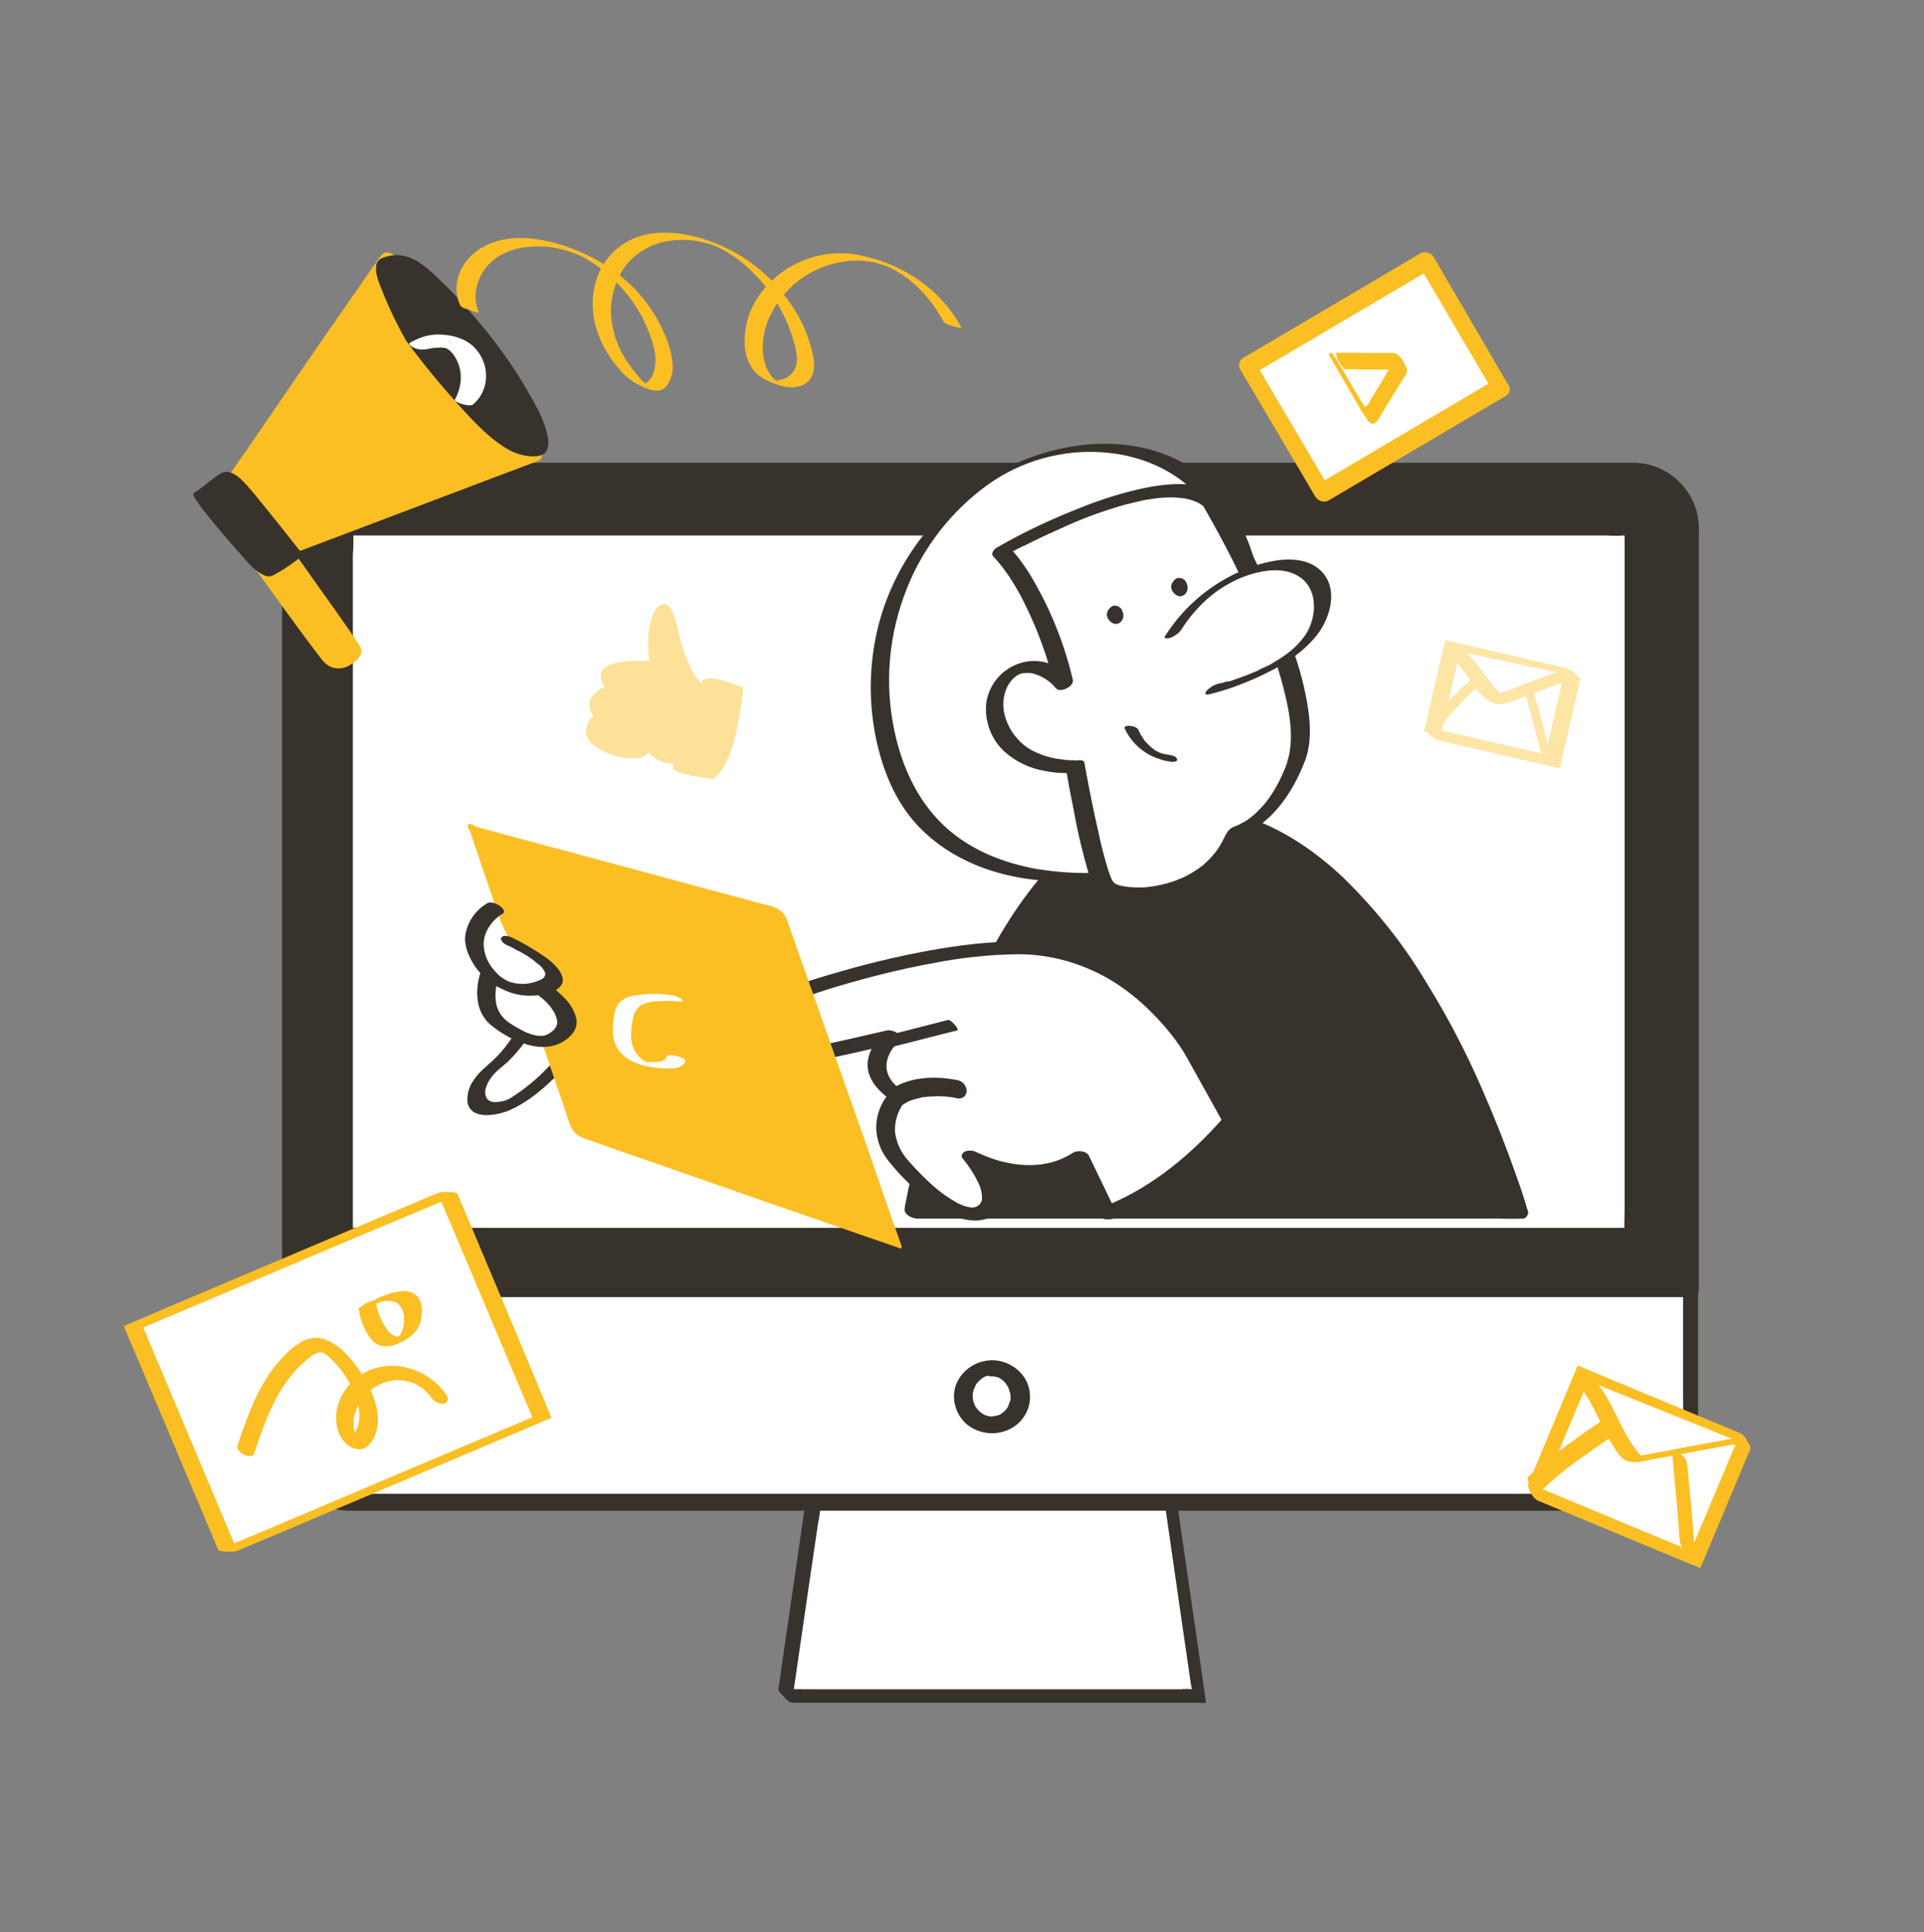 <svg width="250" height="251" viewBox="0 0 250 251" fill="none" xmlns="http://www.w3.org/2000/svg">
<rect x="0" y="0" width="250" height="251" fill="#808080" stroke="none"/>
<path d="M152 194.719H105.75L102 220.269H155.75L152 194.719Z" fill="white"/>
<path d="M151.15 193.869H105.6C105.4 193.869 105.2 193.869 105 193.869C104.95 193.869 104.95 193.869 104.9 193.869H104.85L103.6 202.519L101.6 216.269L101.15 219.469C101.1 219.769 101.65 220.169 101.8 220.369C101.95 220.569 102.55 221.219 102.9 221.219H155.85C156.1 221.269 156.35 221.269 156.55 221.219C156.6 221.219 156.6 221.219 156.65 221.219C156.7 221.219 156.75 221.219 156.7 221.119L155.45 212.469L153.45 198.719L153 195.519C152.95 195.119 152.25 194.619 151.95 194.369C151.85 194.319 151.1 193.719 151.15 193.969L153.55 210.619L154.75 218.869C154.8 219.069 154.85 219.319 154.85 219.519C154.85 219.519 155 219.519 154.8 219.469C154.35 219.419 153.9 219.419 153.45 219.469H105.75C104.3 219.469 102.8 219.419 101.35 219.469H101.15L102.9 221.169L105 206.719L106.3 197.869C106.45 197.169 106.55 196.469 106.6 195.769C106.6 195.669 106.65 195.569 106.55 195.619C106.6 195.569 106.8 195.619 106.85 195.619H140.25C144.35 195.619 148.45 195.669 152.55 195.619H152.75C153 195.619 152.35 194.869 152.25 194.869C152.1 194.569 151.55 193.869 151.15 193.869Z" fill="#38322D"/>
<path d="M44.849 62.818H212.499C216.449 62.818 219.649 66.018 219.649 69.968V187.968C219.649 191.918 216.449 195.118 212.499 195.118H44.849C40.899 195.118 37.699 191.918 37.699 187.968V70.018C37.699 66.018 40.899 62.818 44.849 62.818Z" fill="white"/>
<path d="M45.2 63.92H212.8C216.1 63.97 218.65 66.27 218.7 69.67C218.7 71.47 218.7 73.22 218.7 75.02V181.57C218.7 183.57 218.75 185.57 218.7 187.57C218.6 191.12 215.75 193.97 212.2 194.07H48.7C47.3 194.07 45.9 194.07 44.55 194.07C41.2 194.02 38.7 191.67 38.65 188.32C38.65 187.77 38.65 187.27 38.65 186.72V72.22C38.65 71.62 38.65 71.02 38.65 70.42C38.75 66.87 41.6 64.02 45.2 63.92C46.55 63.92 45.5 61.67 44.5 61.72C40.15 61.77 36.65 65.32 36.7 69.67C36.7 70.22 36.7 70.77 36.7 71.27V186.17C36.7 186.67 36.7 187.12 36.7 187.62C36.75 192.17 40.6 196.17 45.2 196.27C46.45 196.27 47.7 196.27 48.9 196.27H212C212.45 196.27 212.9 196.27 213.35 196.27C217.6 196.02 220.65 192.47 220.65 188.32C220.65 186.42 220.65 184.47 220.65 182.57V75.42C220.65 73.72 220.65 72.02 220.65 70.37C220.6 65.82 216.75 61.82 212.15 61.72H44.5C43.2 61.72 44.2 63.92 45.2 63.92Z" fill="#38322D"/>
<path d="M44.849 61.318H212.499C216.449 61.318 219.699 64.518 219.699 68.468V167.318H37.699V68.518C37.699 64.568 40.899 61.368 44.849 61.318Z" fill="#38322D"/>
<path d="M44.949 62.519H212.499C215.549 62.569 218.299 64.569 218.549 67.769C218.699 69.519 218.549 71.269 218.549 73.019V167.269L219.499 166.219H44.999C42.649 166.219 40.249 166.069 37.899 166.219H37.599L38.749 167.519V70.269C38.749 67.969 38.949 65.919 40.799 64.169C41.949 63.119 43.399 62.569 44.949 62.519C46.449 62.519 45.999 60.119 44.749 60.119C41.249 60.119 38.149 62.319 37.049 65.619C36.749 66.619 36.599 67.719 36.649 68.769V162.619C36.649 164.069 36.599 165.569 36.649 167.019V167.219C36.649 167.769 37.199 168.519 37.799 168.519H212.399C214.749 168.519 217.099 168.519 219.499 168.519H219.799C220.449 168.519 220.749 168.069 220.749 167.469V69.519C220.799 68.469 220.699 67.369 220.449 66.369C219.399 62.769 216.149 60.219 212.449 60.119C211.249 60.119 210.049 60.119 208.899 60.119H44.749C43.299 60.119 43.699 62.519 44.949 62.519Z" fill="#38322D"/>
<path d="M128.899 185.17C130.943 185.17 132.599 183.513 132.599 181.47C132.599 179.426 130.943 177.77 128.899 177.77C126.856 177.77 125.199 179.426 125.199 181.47C125.199 183.513 126.856 185.17 128.899 185.17Z" fill="white"/>
<path d="M128.848 178.819C128.948 178.819 129.048 178.819 129.148 178.819C129.398 178.819 129.148 178.819 129.098 178.819C129.248 178.869 129.448 178.869 129.598 178.919C129.648 178.919 129.948 179.069 129.648 178.919L129.848 179.019L130.098 179.169C130.148 179.219 130.398 179.369 130.148 179.219C130.298 179.319 130.398 179.419 130.498 179.519L130.648 179.669C130.848 179.869 130.548 179.469 130.698 179.769C130.798 179.919 130.898 180.019 130.948 180.169L131.048 180.319C130.948 180.119 131.098 180.419 131.098 180.469C131.148 180.619 131.198 180.819 131.248 180.969C131.248 181.069 131.298 181.119 131.298 181.219C131.298 181.019 131.298 181.219 131.298 181.269C131.298 181.419 131.298 181.619 131.298 181.769C131.298 181.869 131.298 181.919 131.248 182.019C131.298 181.819 131.248 182.119 131.198 182.119C131.148 182.269 131.098 182.419 131.048 182.569C130.998 182.669 130.948 182.769 130.948 182.819C130.948 182.769 131.048 182.669 130.948 182.819C130.848 182.969 130.748 183.069 130.648 183.219C130.648 183.219 130.448 183.469 130.548 183.319C130.648 183.169 130.398 183.469 130.348 183.469C130.248 183.569 130.098 183.669 129.948 183.769C129.998 183.719 130.148 183.669 129.948 183.769L129.698 183.869L129.498 183.919C129.198 184.019 129.748 183.869 129.448 183.919L129.248 183.969C129.198 183.969 128.848 184.019 128.998 184.019C129.148 184.019 128.848 184.019 128.848 184.019H128.648C128.598 184.019 128.248 183.969 128.598 184.019L128.398 183.969C128.248 183.919 128.048 183.869 127.898 183.819C128.198 183.919 127.898 183.819 127.848 183.769C127.748 183.719 127.698 183.669 127.598 183.619C127.598 183.619 127.348 183.419 127.498 183.569C127.648 183.719 127.398 183.469 127.398 183.469C127.298 183.369 127.148 183.269 127.048 183.119C126.848 182.919 127.098 183.219 126.998 183.069L126.848 182.869C126.798 182.819 126.798 182.769 126.748 182.719C126.698 182.669 126.548 182.319 126.648 182.519C126.498 182.219 126.448 181.919 126.398 181.619C126.398 181.419 126.398 181.869 126.398 181.569C126.398 181.469 126.398 181.419 126.398 181.319C126.398 181.119 126.398 180.969 126.448 180.769C126.398 181.019 126.498 180.669 126.498 180.669C126.498 180.569 126.548 180.469 126.598 180.369C126.648 180.319 126.648 180.219 126.698 180.119C126.748 180.019 126.898 179.769 126.748 179.969C126.848 179.819 126.948 179.669 127.098 179.519C127.148 179.469 127.198 179.419 127.248 179.369C127.098 179.569 127.298 179.319 127.298 179.319C127.448 179.169 127.598 179.069 127.748 178.969C127.498 179.119 127.798 178.969 127.848 178.919C127.898 178.869 127.998 178.819 128.098 178.819C128.098 178.819 128.398 178.719 128.198 178.769C127.998 178.819 128.398 178.719 128.448 178.719L128.648 178.669C128.798 178.669 128.798 178.669 128.598 178.669L128.848 178.819C129.448 178.819 130.148 178.469 130.148 177.819C130.098 177.169 129.548 176.719 128.948 176.719C126.898 176.719 125.048 177.919 124.248 179.819C123.548 181.669 124.148 183.769 125.648 185.069C127.298 186.369 129.548 186.569 131.398 185.569C133.198 184.569 134.148 182.569 133.748 180.569C133.348 178.319 131.148 176.719 128.948 176.719C128.298 176.669 127.748 177.119 127.648 177.719C127.698 178.319 128.198 178.819 128.848 178.819Z" fill="#38322D"/>
<path d="M212.2 68.818H44.85V160.218H212.2V68.818Z" fill="white"/>
<path d="M44 69.57H208.8C209.55 69.62 210.3 69.62 211.05 69.57C211.15 69.57 211.25 69.57 211.35 69.57L211.1 69.37V157.02C211.1 158.22 211 159.42 211.1 160.62C211.1 160.67 211.1 160.72 211.1 160.77L213 159.52H48.15C47.4 159.47 46.65 159.47 45.9 159.52C45.8 159.52 45.7 159.52 45.6 159.52L45.85 159.72V72.07C45.95 70.87 45.95 69.67 45.85 68.47C45.85 68.42 45.85 68.37 45.85 68.32C45.85 67.82 43.7 68.77 43.7 69.42V157.02C43.6 158.22 43.6 159.42 43.7 160.62C43.7 160.67 43.7 160.72 43.7 160.77C43.7 160.92 43.8 160.97 43.95 160.97H204.5C206.65 160.97 208.85 161.02 211 160.97H211.3C211.75 160.97 213.2 160.27 213.2 159.72V72.07C213.3 70.87 213.3 69.67 213.2 68.47C213.2 68.42 213.2 68.37 213.2 68.32C213.2 68.17 213.1 68.12 212.95 68.12H52.45C50.3 68.12 48.1 68.07 45.95 68.12H45.65C45.05 68.22 44.55 68.47 44.1 68.92C43.95 69.07 43.45 69.57 44 69.57Z" fill="#38322D"/>
<path d="M36.55 71.07C36.55 71.07 45.75 84.02 45.85 84.32C45.95 84.62 43.8 86.47 42.95 85.52C42.1 84.57 33.35 72.52 33.35 72.52L36.55 71.07Z" fill="#FBBF24"/>
<path d="M35.7 71.521C38.499 75.421 41.3 79.321 43.999 83.321C44.249 83.671 44.499 84.021 44.7 84.371C44.749 84.471 44.8 84.571 44.9 84.671C45.05 84.871 44.8 84.471 44.8 84.521C44.8 84.571 44.65 83.871 44.8 83.771C44.55 83.921 44.4 84.221 44.15 84.371C43.999 84.471 43.8 84.571 43.65 84.671C43.499 84.721 43.349 84.771 43.249 84.771C43.3 84.671 43.749 85.071 43.749 85.121C43.7 85.071 43.7 85.021 43.65 85.021L43.349 84.621C41.65 82.421 39.999 80.171 38.4 77.921C36.999 76.021 35.599 74.071 34.2 72.121L33.999 73.521L37.249 72.071C38.45 71.521 36.9 69.621 35.8 70.071L32.599 71.521C32.05 71.771 32.2 72.571 32.499 72.971C35.55 77.171 38.499 81.371 41.65 85.471C41.95 85.871 42.3 86.271 42.749 86.521C43.65 87.021 44.749 86.921 45.599 86.321C46.2 85.921 47.099 85.271 46.95 84.421C46.849 84.071 46.7 83.721 46.45 83.471C44.95 81.171 43.3 78.921 41.7 76.671C40.3 74.671 38.849 72.621 37.4 70.621C37.099 70.171 36.4 69.771 35.849 70.071C35.3 70.371 35.4 71.071 35.7 71.521Z" fill="#FBBF24"/>
<path d="M37.149 70.921L69.299 58.771C69.299 58.771 50.949 33.521 50.549 33.921C50.149 34.321 30.699 62.671 30.699 62.671L37.149 70.921Z" fill="#FBBF24"/>
<path d="M37.801 72.021L48.651 67.921L65.951 61.371L69.951 59.871C70.501 59.671 70.551 58.821 70.251 58.421C67.951 55.271 65.651 52.171 63.351 49.021C59.901 44.371 56.501 39.671 52.901 35.121C52.351 34.421 50.801 31.971 49.651 33.071C49.301 33.421 49.051 33.871 48.751 34.271C48.251 34.971 47.751 35.671 47.251 36.421C43.851 41.271 40.501 46.121 37.151 51.021L32.351 58.021C31.501 59.271 30.551 60.521 29.751 61.821L29.651 61.971C29.351 62.421 29.701 63.021 29.951 63.371L36.401 71.671C36.751 72.171 37.451 72.271 37.951 71.921C38.451 71.471 38.151 70.771 37.801 70.321L31.351 62.021L31.651 63.371L37.651 54.621C41.101 49.621 44.501 44.671 47.951 39.671C49.001 38.171 50.001 36.671 51.051 35.221C51.151 35.071 51.301 34.921 51.401 34.771C51.501 34.621 51.151 35.021 51.301 34.871C50.951 35.071 50.451 35.071 50.101 34.871C50.101 34.871 49.801 34.571 50.001 34.771L50.201 35.021C50.401 35.271 50.601 35.471 50.801 35.721C52.201 37.471 53.551 39.221 54.901 41.021L55.501 41.821L55.851 42.271L56.001 42.471L56.101 42.571L57.501 44.421L60.301 48.221C62.001 50.521 63.701 52.821 65.351 55.121C66.301 56.421 67.151 57.721 68.151 58.971C68.201 59.021 68.251 59.071 68.301 59.171L68.601 57.721L57.751 61.821L40.501 68.371L36.501 69.871C35.251 70.371 36.601 72.421 37.801 72.021Z" fill="#FBBF24"/>
<path d="M53.899 44.22C53.899 44.22 65.899 60.47 69.299 58.72C72.699 56.97 63.399 43.67 58.149 38.42C52.899 33.17 52.499 32.92 50.499 33.87C48.499 34.82 53.899 44.22 53.899 44.22Z" fill="#38322D"/>
<path d="M52.701 44.171C55.001 47.321 57.501 50.321 60.101 53.171C61.751 54.971 63.551 56.871 65.651 58.171C66.601 58.771 67.701 59.171 68.801 59.271C69.601 59.321 70.551 59.321 71.001 58.571C71.451 57.821 71.201 56.921 71.051 56.171C70.701 54.921 70.201 53.721 69.551 52.571C67.951 49.571 66.051 46.671 63.951 43.971C61.801 41.221 59.501 38.621 57.001 36.221C55.251 34.521 53.151 32.621 50.451 33.271C49.801 33.421 49.001 33.671 48.901 34.421C48.701 35.371 49.151 36.521 49.501 37.371C50.351 39.571 51.351 41.721 52.501 43.771L52.701 44.171C52.901 44.521 53.801 44.571 54.201 44.621C54.351 44.621 55.301 44.671 55.101 44.371C54.251 42.921 53.501 41.421 52.801 39.871C52.251 38.771 51.851 37.621 51.501 36.421C51.351 35.871 51.051 34.771 51.501 34.271C51.701 34.121 52.001 33.971 52.251 33.921L52.451 33.871C52.601 33.821 52.551 33.771 52.501 33.871C52.451 33.971 52.551 33.871 52.601 33.871C52.751 33.871 52.401 33.871 52.401 33.871C52.201 33.871 51.951 33.821 51.751 33.771C51.551 33.671 51.901 33.821 51.751 33.771C51.951 33.871 51.751 33.771 51.851 33.821C52.051 33.921 52.251 34.021 52.401 34.171C52.901 34.521 53.351 34.921 53.801 35.321C56.201 37.521 58.451 39.871 60.501 42.421C62.551 44.921 64.401 47.621 66.051 50.371C66.751 51.571 67.401 52.821 68.001 54.071C68.451 54.971 68.701 55.971 68.801 56.971C68.901 57.571 68.651 58.221 68.101 58.571C67.951 58.571 68.051 58.621 68.101 58.571C68.351 58.571 68.551 58.621 68.801 58.671C68.551 58.621 68.951 58.721 68.751 58.671C68.701 58.621 68.601 58.621 68.551 58.571C68.701 58.621 68.451 58.521 68.401 58.471L68.101 58.321C66.201 57.221 64.601 55.521 63.101 53.921C60.301 50.971 57.851 47.721 55.301 44.571L55.151 44.371C54.901 44.021 54.051 43.971 53.651 43.921C53.501 43.921 52.501 43.871 52.701 44.171Z" fill="#38322D"/>
<path d="M38.4 71.471C38.4 71.471 34.3 74.621 33.9 74.171C33.5 73.721 25.7 65.121 26.4 64.771C27.1 64.421 30.1 61.721 30.6 61.921C31.1 62.121 38.4 71.471 38.4 71.471Z" fill="#38322D"/>
<path d="M37.3 70.82C36.7 71.32 36.05 71.77 35.4 72.22C34.9 72.57 34.45 72.87 33.9 73.17C33.7 73.27 33.55 73.37 33.35 73.47C32.95 73.62 32.85 73.42 33.45 73.72L34.55 74.37C35.2 74.92 34.65 74.42 34.45 74.22L33.6 73.32C32.8 72.42 32 71.52 31.2 70.62C30.4 69.72 29.55 68.67 28.75 67.67C28.2 67.07 27.75 66.42 27.35 65.67C27.25 65.47 27.3 65.47 27.55 65.32C28.05 64.97 28.5 64.62 28.95 64.22C29.5 63.77 30.05 63.37 30.6 62.97C30.8 62.87 31 62.77 31.2 62.62C31.25 62.62 31.3 62.62 31.3 62.57C31.65 62.57 31.4 62.42 30.6 62.17C30.3 62.02 30 61.87 29.7 61.67L29.75 61.72L29.9 61.87L30.3 62.32C30.65 62.72 30.95 63.07 31.25 63.47C32.05 64.42 32.85 65.42 33.65 66.42C34.9 67.97 36.1 69.47 37.3 71.02C37.7 71.42 38.2 71.77 38.7 71.97C38.85 72.02 39.55 72.32 39.25 71.92C37.75 70.02 36.25 68.12 34.75 66.27C33.85 65.17 33 64.07 32.05 63.02C31.3 62.17 29.95 60.82 28.75 61.47C28.05 61.92 27.4 62.37 26.75 62.92C26.4 63.17 26.1 63.42 25.8 63.67C25.65 63.77 25.25 63.97 25.15 64.12C25.05 64.27 25.25 64.67 25.4 64.82C25.7 65.27 26 65.77 26.35 66.17C28.2 68.57 30.25 70.87 32.25 73.12C32.6 73.52 33 73.92 33.45 74.22C33.85 74.52 34.55 74.97 35.1 74.87C35.4 74.82 35.65 74.67 35.9 74.52C37.15 73.82 38.35 72.97 39.45 72.07C39.6 71.97 38.6 71.27 38.5 71.22C38.3 71.17 37.55 70.62 37.3 70.82Z" fill="#38322D"/>
<path d="M61.5 52.37C62.1 51.32 62.4 50.12 62.3 48.97C62.2 47.77 61.7 46.67 60.9 45.82C60.05 44.97 58.9 44.42 57.7 44.27C56.25 44.02 54.75 44.12 53.35 44.42L55.5 45.22C56.35 44.62 57.35 44.32 58.35 44.37C58.25 44.37 58.55 44.42 58.45 44.37C58.35 44.32 58.55 44.42 58.55 44.42C58.75 44.52 58.95 44.62 59.1 44.77C59.5 45.12 59.85 45.52 60.1 45.97C61.2 47.87 60.8 50.27 59.2 51.77C58.85 52.07 59.8 52.42 59.95 52.47C60.35 52.57 61.15 52.82 61.5 52.52C63.65 50.67 63.65 47.42 61.85 45.37C60.75 44.07 59.05 43.57 57.4 43.47C55.95 43.37 54.5 43.77 53.25 44.57C52.9 44.77 53.75 45.17 53.85 45.22C54.35 45.42 54.9 45.47 55.4 45.37C55.9 45.27 56.4 45.17 56.95 45.17C57.3 45.12 57.6 45.17 57.95 45.22C57.8 45.17 58 45.27 58 45.27C58.15 45.32 58.3 45.42 58.4 45.52C58.7 45.77 58.95 46.07 59.15 46.42C60.2 48.17 60.05 50.17 59.1 51.92C58.85 52.17 61.15 53.02 61.5 52.37Z" fill="white"/>
<path d="M62.2 40.52C61.3 38.52 61.95 36.12 63.35 34.52C64.95 32.67 67.45 32.02 69.8 32.02C71.85 31.97 73.85 32.47 75.7 33.37C77.6 34.37 79.3 35.77 80.75 37.37C82.2 38.97 83.4 40.87 84.2 42.87C84.9 44.62 85.6 46.72 84.85 48.57C84.7 48.97 84.5 49.27 84.2 49.57C84.05 49.67 83.9 49.77 83.75 49.87C83.7 49.87 83.6 49.92 83.55 49.92C83.45 49.92 83.4 49.92 83.3 49.92L84.5 50.37C84.35 50.17 83.95 49.92 83.75 49.72C83.55 49.52 83.3 49.32 83.1 49.07C82.7 48.62 82.3 48.12 81.95 47.62C80.45 45.67 79.55 43.32 79.4 40.87C79.3 38.62 79.95 36.37 81.3 34.52C82.7 32.77 84.65 31.62 86.85 31.32C88.85 30.97 90.95 31.22 92.85 31.92C94.9 32.82 96.7 34.17 98.2 35.77C99.8 37.42 101.1 39.37 102.05 41.42C102.55 42.52 102.95 43.62 103.25 44.77C103.55 45.92 103.8 47.27 103.05 48.32C102.5 49.07 101.55 49.47 100.65 49.37L100.35 49.32C101.3 49.22 101.2 49.82 100.95 49.52C100.8 49.37 100.6 49.22 100.4 49.07C100 48.62 99.7 48.07 99.5 47.52C98.8 45.52 99.1 43.17 99.95 41.27C101.75 37.27 105.5 34.52 109.8 33.97C111.8 33.67 113.85 33.97 115.65 34.77C117.65 35.77 119.4 37.22 120.75 38.97C121.45 39.82 122.05 40.77 122.6 41.77C122.8 42.12 123.65 42.32 124 42.42C124.1 42.47 125 42.72 124.9 42.52C122.35 37.72 117.5 34.42 112.2 33.27C107.35 32.07 102.2 33.87 99.1 37.77C97.55 39.67 96.7 42.07 96.75 44.57C96.75 45.82 97.15 47.02 97.85 48.02C98.7 49.12 100.05 49.67 101.35 50.07C102.35 50.42 103.5 50.42 104.45 49.97C105.65 49.32 105.9 47.97 105.75 46.72C105.3 44.17 104.3 41.72 102.8 39.57C99.75 34.97 95 31.72 89.55 30.57C87.15 30.07 84.55 30.02 82.25 31.02C79.95 32.02 78.25 33.97 77.5 36.32C76.7 38.87 76.9 41.62 78 44.07C78.55 45.37 79.3 46.57 80.2 47.62C81.1 48.82 82.25 49.72 83.65 50.32C84.65 50.72 85.8 51.12 86.6 50.17C87.2 49.32 87.5 48.32 87.4 47.27C87.3 46.12 87 44.97 86.55 43.87C86.1 42.72 85.55 41.67 84.9 40.62C82.1 36.17 77.6 33.22 72.65 31.72C70.1 30.97 67.2 30.57 64.6 31.32C62.15 32.02 60.05 33.77 59.45 36.32C59.2 37.42 59.3 38.62 59.8 39.67C59.95 40.02 60.85 40.22 61.2 40.32C61.4 40.47 62.3 40.72 62.2 40.52Z" fill="#FBBF24"/>
<path d="M68.55 133.07C68.55 133.07 66.9 136.52 64.15 138.67C61.4 140.82 60.7 144.62 64.65 144.02C68.6 143.42 74.3 136.52 74.3 136.52L68.55 133.07Z" fill="white"/>
<path d="M67.45 133.121C66.65 134.821 65.55 136.321 64.2 137.621C63.2 138.571 62.15 139.321 61.45 140.471C60.9 141.271 60.65 142.271 60.75 143.271C61.25 145.621 64.75 144.871 66.25 144.221C68.4 143.271 70.3 141.721 72 140.071C73.15 138.971 74.25 137.821 75.3 136.621C75.45 136.471 75.65 136.071 75.35 135.871L69.65 132.421C69.15 132.171 68.5 132.221 68.05 132.571C67.8 132.721 67.05 133.371 67.55 133.671L73.25 137.121L73.3 136.371C72.6 137.221 71.85 138.021 71.05 138.821C69.7 140.221 68.2 141.471 66.55 142.521C66.35 142.671 66.15 142.771 65.9 142.871C66.15 142.771 65.8 142.921 65.8 142.921L65.5 143.021L65.3 143.071C65 143.171 65.55 143.021 65.2 143.071C65 143.121 64.8 143.171 64.55 143.171C63.9 143.221 63.3 143.071 63.1 142.321C62.9 141.571 63.3 140.771 63.7 140.171C64.3 139.221 65.2 138.671 66 137.921C67.5 136.471 68.8 134.721 69.7 132.821C69.95 132.321 69.35 132.121 68.95 132.121C68.3 132.321 67.75 132.621 67.45 133.121Z" fill="#38322D"/>
<path d="M197.399 157.27C197.399 157.27 180.699 98.62 148.499 106.37C126.799 111.62 118.699 157.32 118.699 157.32L197.399 157.27Z" fill="#38322D"/>
<path d="M198.55 157.421C198.1 155.871 197.6 154.321 197.05 152.821C195.7 148.971 194.2 145.171 192.55 141.421C190.45 136.571 188 131.921 185.2 127.421C182.3 122.571 178.75 118.171 174.75 114.221C170.95 110.571 166.45 107.521 161.35 105.921C156.25 104.321 150.45 104.321 145.45 106.271C140.3 108.271 136.25 112.321 133.05 116.721C129.55 121.521 126.85 126.971 124.65 132.521C122.65 137.571 120.95 142.721 119.6 147.971C118.85 150.821 118.15 153.721 117.6 156.621L117.55 157.021C117.4 157.821 118.6 158.321 119.2 158.321H127.05H145.8H168.6H188.2H194.65C195.65 158.321 196.7 158.371 197.7 158.321H197.85C198.2 158.321 198.5 158.021 198.5 157.671C198.5 157.521 198.45 157.421 198.4 157.321C198.1 156.771 197.5 156.471 196.85 156.471H189H170.25H147.45H127.85H121.4C120.4 156.471 119.35 156.421 118.35 156.471H118.2L119.85 157.771C120.2 155.771 120.65 153.771 121.15 151.821C122.25 147.121 123.65 142.521 125.25 137.971C127.15 132.421 129.6 127.071 132.6 121.971C135.4 117.321 138.9 112.821 143.5 109.821C147.75 107.071 153.05 106.221 157.9 106.921C158.2 106.971 158.5 107.021 158.75 107.071L159.25 107.171L159.45 107.221H159.5C160.1 107.371 160.7 107.521 161.3 107.721C161.9 107.921 162.5 108.121 163.1 108.371L163.5 108.521L163.7 108.621C163.45 108.521 163.65 108.621 163.7 108.621C163.95 108.721 164.3 108.871 164.6 109.021C165.7 109.571 166.8 110.171 167.85 110.871L168.05 110.971C167.85 110.821 168 110.921 168.05 110.971L168.4 111.221C168.7 111.421 168.95 111.621 169.2 111.821C169.7 112.221 170.2 112.571 170.7 113.021C172.7 114.671 174.55 116.471 176.25 118.471C178 120.471 179.65 122.621 181.15 124.821C184.1 129.221 186.75 133.871 189 138.671C190 140.821 190.95 142.971 191.9 145.171C192.3 146.121 192.7 147.121 193.05 148.071C193.1 148.171 193.15 148.271 193.15 148.371C193.15 148.421 193.2 148.571 193.15 148.371L193.2 148.521C193.3 148.771 193.4 148.971 193.45 149.221C193.6 149.621 193.75 150.071 193.9 150.471C194.65 152.571 195.4 154.721 196.05 156.871C196.1 156.971 196.1 157.071 196.15 157.171C196.35 157.771 196.9 158.171 197.5 158.221C198.05 158.221 198.7 157.971 198.55 157.421Z" fill="#38322D"/>
<path d="M160.15 145.771L155.45 137.271C155.45 137.271 148.45 124.571 134.55 123.321C120.65 122.071 89.05 132.421 92.85 135.971C96.65 139.521 104.45 137.421 115.8 134.821C115.8 134.821 111.15 138.971 116.7 142.521C116.7 142.521 113.05 146.371 116.75 150.921C120.45 155.471 125.55 159.171 128.05 157.471C130.55 155.771 126.2 150.521 126.2 150.521C126.2 150.521 134.2 154.771 140.4 150.571L143.85 157.821C143.85 157.721 151.85 155.271 160.15 145.771Z" fill="white"/>
<path d="M161.25 145.57L157.2 138.27C156.55 137.07 155.85 135.92 155.05 134.82C150 127.97 142.4 123.02 133.8 122.42C129.95 122.17 126.05 122.62 122.3 123.22C117.85 123.97 113.5 124.97 109.2 126.22C105.4 127.27 101.65 128.57 98 130.12C96.6 130.72 95.3 131.37 94 132.12C93.15 132.57 92.35 133.22 91.7 134.02C89.9 136.47 94.55 138.07 96.2 138.37C98.4 138.72 100.7 138.72 102.9 138.32C105.75 137.97 108.55 137.32 111.3 136.72L116.3 135.57L114.8 134.17C113.9 134.97 113.25 136.02 112.9 137.17C112.15 139.67 113.95 141.72 115.95 143.02L115.55 142.02C114.45 143.27 113.85 144.87 113.85 146.52C113.9 148.12 114.45 149.62 115.45 150.82C116.55 152.22 117.8 153.52 119.15 154.72C121.2 156.52 123.8 158.52 126.65 158.57C127.75 158.57 129 158.27 129.7 157.32C130.2 156.52 130.25 155.57 129.95 154.67C129.4 153.02 128.55 151.47 127.4 150.12L125.5 150.87C130.3 153.42 136.75 154.07 141.4 150.97L139.3 150.57L142.75 157.82C143.05 158.47 144.1 158.52 144.65 158.32C145.8 157.92 146.85 157.47 147.9 156.87C150.75 155.37 153.45 153.57 155.85 151.47C157.8 149.82 159.6 147.97 161.3 146.07C161.7 145.62 161 145.07 160.6 144.92C160.05 144.67 159.4 144.77 159 145.17C154.95 149.82 149.9 154.07 144.15 156.47C143.8 156.62 143.45 156.77 143.1 156.87L145 157.42L141.5 150.17C141.15 149.47 139.95 149.42 139.4 149.77C136.9 151.42 133.85 151.67 130.95 151.07C129.95 150.87 128.95 150.57 128 150.17C127.7 150.02 127.35 149.92 127.05 149.77C126.75 149.62 127.3 149.92 126.95 149.72C126.5 149.47 125.95 149.42 125.45 149.57C125.1 149.72 124.8 150.12 125.05 150.47C125.85 151.42 126.5 152.42 127.05 153.52C127.4 154.17 127.6 154.92 127.6 155.72C127.6 155.97 127.5 156.22 127.3 156.47C127.1 156.67 126.8 156.82 126.5 156.87C126.15 156.92 126.6 156.87 126.4 156.87H126.1C126.3 156.87 125.75 156.82 125.65 156.77C125.85 156.82 125.4 156.72 125.45 156.72L125.15 156.62C124.9 156.52 124.65 156.42 124.45 156.32C123.3 155.67 122.2 154.92 121.2 154.02C120.1 153.02 119.05 151.97 118.1 150.87C117.1 149.82 116.5 148.52 116.3 147.12C116.2 145.57 116.75 144.02 117.8 142.82C118.1 142.47 117.65 142.02 117.4 141.82C115.8 140.77 114.7 139.27 115.4 137.32C115.6 136.77 115.9 136.27 116.3 135.82L116.55 135.52C116.6 135.47 116.85 135.22 116.6 135.42L116.75 135.27C117.65 134.47 115.95 133.72 115.25 133.87C112.15 134.57 109.1 135.32 106 135.92C103.7 136.42 101.4 136.77 99.05 136.87C98.2 136.92 97.3 136.87 96.45 136.67C95.8 136.57 95.15 136.32 94.6 136.02C94.3 135.87 94.05 135.67 93.8 135.47C93.75 135.47 93.75 135.42 93.7 135.37C93.55 135.27 93.85 135.57 93.75 135.47C93.7 135.42 93.6 135.22 93.7 135.42C93.8 135.62 93.7 135.37 93.7 135.37C93.65 135.17 93.7 135.42 93.7 135.37C93.7 135.32 93.7 135.27 93.75 135.22C93.75 135.02 93.75 135.17 93.75 135.17C93.8 135.07 93.9 134.92 93.95 134.82C94 134.77 94.05 134.72 94.1 134.62C94.3 134.37 94.05 134.67 94.2 134.52C94.55 134.22 94.9 133.92 95.25 133.67C96.25 133.02 97.3 132.42 98.45 131.97C101.8 130.47 105.25 129.22 108.75 128.17C112.8 126.97 116.9 125.92 121.05 125.17C124.75 124.42 128.5 124.02 132.3 123.97C136.45 123.97 140.55 125.12 144.15 127.22C145.85 128.22 147.4 129.42 148.85 130.77C150 131.87 151.1 133.02 152.05 134.22C152.9 135.27 153.7 136.42 154.35 137.62L158.55 145.17L158.95 145.92C159.5 146.82 161.9 146.72 161.25 145.57Z" fill="#38322D"/>
<path d="M124.601 140.37C121.801 139.77 118.501 139.82 116.001 141.37C114.801 142.12 116.101 144.27 117.301 143.52C117.501 143.42 117.701 143.27 117.901 143.17L118.201 143.02C118.001 143.12 118.301 142.97 118.351 142.97C118.751 142.82 119.201 142.72 119.601 142.62C119.801 142.57 120.001 142.52 120.251 142.52L120.551 142.47C120.901 142.42 120.351 142.47 120.701 142.47C121.051 142.47 121.501 142.42 121.901 142.42C122.551 142.42 123.151 142.47 123.801 142.57L124.101 142.62C124.301 142.67 124.351 142.67 124.101 142.62L124.301 142.67C124.851 142.82 125.401 142.57 125.551 142.02C125.551 141.97 125.601 141.92 125.601 141.87C125.651 141.22 125.251 140.62 124.601 140.37Z" fill="#38322D"/>
<path d="M123.15 132.521L115.9 134.371L114.9 134.621C114.6 134.671 115.1 135.221 115.15 135.321C115.3 135.521 115.8 136.071 116.1 135.971L123.35 134.121L124.35 133.871C124.65 133.821 124.15 133.271 124.1 133.171C123.95 133.021 123.45 132.421 123.15 132.521Z" fill="#38322D"/>
<path d="M61.699 108.02L101.199 118.67L116.299 161.42L75.049 147.12L61.699 108.02Z" fill="#FBBF24"/>
<path d="M62.399 108.92L75.799 112.52L96.999 118.22L101.899 119.52L100.299 118.07L101.799 122.32L105.399 132.47L109.749 144.82L113.499 155.52L114.749 159.02L115.149 160.12C115.199 160.32 115.249 160.52 115.349 160.72C115.349 160.72 115.349 160.77 115.399 160.77L115.649 160.47L111.599 159.07L101.749 155.62L89.849 151.52L79.499 147.92C77.849 147.32 76.199 146.67 74.499 146.17H74.449L76.049 147.62L71.549 134.32L64.399 113.32L62.749 108.47C62.499 107.92 62.049 107.52 61.549 107.22C61.349 107.12 60.699 106.82 60.849 107.32L62.249 111.47L65.599 121.32L69.599 133.02L72.899 142.67L73.849 145.52C74.149 146.42 74.349 146.97 75.199 147.57C75.649 147.82 76.199 148.02 76.699 148.17L79.499 149.17L88.999 152.47L100.599 156.52L110.999 160.12L116.649 162.07L116.899 162.17C117.149 162.27 117.199 162.07 117.149 161.87L115.749 157.92L112.499 148.52L108.349 136.77L104.549 126.02L102.349 119.77C102.099 118.87 101.399 118.12 100.499 117.82C99.999 117.67 99.499 117.52 98.999 117.42L90.649 115.17L78.799 111.97L67.599 108.97L61.349 107.27L61.049 107.17C60.499 107.02 60.899 107.67 61.049 107.87C61.399 108.32 61.849 108.67 62.399 108.92Z" fill="#FBBF24"/>
<path d="M87.049 129.27C85.399 129.02 83.699 129.07 82.049 129.42C81.399 129.52 80.849 129.87 80.399 130.37C79.999 130.92 79.799 131.57 79.749 132.27C79.549 133.77 79.499 135.27 80.449 136.52C81.499 137.87 83.249 138.47 84.899 138.67C85.749 138.82 86.649 138.82 87.549 138.77C88.149 138.72 88.899 138.52 89.049 137.82C89.149 137.42 86.749 136.77 86.649 137.22C86.499 137.77 85.949 137.92 85.399 137.97C85.049 137.97 84.649 137.97 84.299 137.97C84.149 137.97 83.949 137.97 83.799 137.92C83.849 137.97 84.149 138.07 83.849 137.92C82.649 137.22 81.949 135.87 81.999 134.47C81.999 133.67 82.099 132.87 82.299 132.07C82.449 131.42 82.849 130.87 83.399 130.52C84.099 130.22 84.849 130.07 85.599 130.07C86.449 130.02 87.249 130.02 88.099 130.12C88.299 130.12 88.999 130.17 88.649 129.87C88.149 129.47 87.599 129.32 87.049 129.27Z" fill="white"/>
<path d="M63.9 125.92C63.9 125.92 61.9 130.67 64.95 132.97C68 135.27 71.15 136.32 73.2 134.02C75.25 131.72 70.45 128.07 68.65 127.57C66.85 127.07 63.9 125.92 63.9 125.92Z" fill="white"/>
<path d="M62.7 125.62C62.1 127.07 61.85 128.62 62.1 130.17C62.3 131.37 62.9 132.47 63.85 133.22C65.25 134.37 66.85 135.22 68.55 135.72C70.1 136.17 71.85 136.17 73.25 135.27C74.3 134.62 75.1 133.67 74.9 132.37C74.65 131.37 74.15 130.47 73.4 129.72C72.65 128.92 71.75 128.17 70.8 127.62C70.3 127.32 69.75 127.07 69.2 126.87C68.9 126.77 68.6 126.72 68.3 126.62L67.8 126.47L67.55 126.37L67.4 126.32C66.45 125.97 65.5 125.62 64.55 125.27C64 125.02 63.35 125.07 62.8 125.42C62.4 125.82 62.75 126.32 63.15 126.47C63.8 126.72 64.45 126.97 65.1 127.22C65.75 127.47 66.35 127.67 66.95 127.87C67.25 127.97 67.5 128.07 67.75 128.12L68.1 128.22C68.3 128.27 68.35 128.32 68.15 128.22C68.3 128.27 68.45 128.32 68.6 128.42C68.75 128.52 68.75 128.52 68.85 128.57C68.95 128.62 69.05 128.67 68.85 128.57L69 128.67C69.4 128.92 69.8 129.17 70.15 129.47C70.9 130.02 71.55 130.72 72 131.52C72.2 131.87 72.3 132.22 72.4 132.57C72.45 132.87 72.35 133.17 72.25 133.42C72 133.82 71.6 134.17 71.15 134.37C71 134.47 70.8 134.52 70.6 134.57C70.6 134.57 70.35 134.57 70.25 134.57H69.9C69.85 134.57 69.75 134.57 69.7 134.52L69.2 134.42C68.9 134.32 68.55 134.22 68.25 134.07C67.55 133.72 66.9 133.37 66.25 132.92C65.35 132.37 64.75 131.52 64.5 130.52C64.3 129.57 64.35 128.57 64.6 127.67C64.65 127.47 64.7 127.27 64.75 127.07C64.75 127.02 64.85 126.77 64.8 126.97C64.8 126.92 64.85 126.82 64.85 126.77C64.85 126.72 64.95 126.52 65 126.37C65.55 125.12 63.1 124.72 62.7 125.62Z" fill="#38322D"/>
<path d="M64.25 118.07C64.25 118.07 60.85 120.12 61.8 123.52C62.75 126.92 66.6 129.82 70.85 128.17C75.1 126.52 66.35 122.42 66.35 122.42" fill="white"/>
<path d="M63.199 117.42C61.699 118.32 60.699 119.87 60.449 121.57C60.299 122.97 60.949 124.37 61.699 125.52C62.599 126.82 63.849 127.87 65.299 128.52C66.799 129.27 68.449 129.52 70.099 129.27C71.049 129.12 72.499 128.82 72.999 127.87C73.349 127.22 72.949 126.47 72.549 125.92C71.949 125.17 71.249 124.57 70.449 124.07C69.199 123.22 67.899 122.47 66.549 121.82C66.249 121.67 65.399 121.37 65.149 121.82C64.899 122.27 65.749 122.77 66.049 122.87C66.349 122.97 66.549 123.12 66.849 123.27L67.099 123.42C66.899 123.32 67.149 123.47 67.199 123.47L67.449 123.57C67.749 123.77 68.099 123.92 68.399 124.12C68.699 124.32 69.099 124.57 69.399 124.82C69.249 124.72 69.349 124.77 69.449 124.87L69.699 125.07C69.849 125.17 69.999 125.32 70.149 125.42L70.299 125.57C70.399 125.67 70.249 125.52 70.249 125.52L70.349 125.62C70.449 125.72 70.549 125.87 70.649 126.02C70.599 125.92 70.749 126.17 70.649 126.02C70.699 126.07 70.699 126.12 70.749 126.22C70.799 126.32 70.799 126.42 70.799 126.32C70.799 126.22 70.849 126.42 70.849 126.47C70.849 126.52 70.849 126.57 70.849 126.62C70.849 126.77 70.849 126.57 70.849 126.67C70.799 126.77 70.749 126.87 70.699 126.97C70.749 126.92 70.549 127.12 70.449 127.17C70.299 127.27 70.199 127.32 70.049 127.37C68.899 127.87 67.649 127.97 66.449 127.62C66.199 127.57 65.999 127.47 65.799 127.37C65.799 127.37 65.599 127.27 65.749 127.32L65.549 127.22C65.399 127.12 65.299 127.07 65.149 126.97C64.749 126.67 64.399 126.27 64.049 125.87C63.299 124.92 62.849 123.82 62.849 122.62C62.849 121.02 63.999 119.47 65.349 118.67C65.799 118.37 65.099 117.77 64.849 117.62C64.449 117.37 63.749 117.07 63.249 117.37L63.199 117.42Z" fill="#38322D"/>
<path d="M163.099 81.42C163.099 81.42 163.349 60.07 144.849 58.32C126.349 56.57 109.549 76.22 115.599 97.82C121.649 119.42 148.349 113.32 148.349 113.32L163.099 81.42Z" fill="white"/>
<path d="M164.25 80.97C164.25 77.92 163.7 74.87 162.75 71.97C160.95 66.37 157.3 61.42 151.7 59.17C144.15 56.12 135.25 57.97 128.45 62.02C121.25 66.42 116.05 73.47 114.05 81.62C113 86.02 112.85 90.57 113.65 95.02C114.35 98.87 115.65 102.62 118 105.77C121.65 110.57 127.25 113.22 133.1 114.12C137.4 114.77 141.8 114.72 146.1 114.02C147.1 113.87 148.85 113.72 149.45 112.77C149.65 112.42 149.8 112.07 149.95 111.72L151 109.47L158.1 94.17L163.9 81.62L164.2 80.92C164.35 80.57 163.35 80.87 163.25 80.92C162.85 81.02 162.1 81.27 161.9 81.72L156.9 92.52L149 109.62L147.15 113.57L148.8 112.72H148.7C148.45 112.82 149 112.67 148.7 112.72C148.4 112.77 148.1 112.82 147.8 112.87C146.75 113.02 145.55 113.17 144.6 113.27C141.25 113.57 137.85 113.42 134.55 112.87C130.55 112.12 126.6 110.62 123.45 107.97C119.45 104.62 117.25 99.87 116.2 94.87C114.9 88.67 115.5 82.27 117.85 76.42C120 71.02 123.65 66.37 128.35 62.97C132.7 59.87 138 58.37 143.35 58.77C148.15 59.12 152.7 61.02 155.9 64.62C158.45 67.47 160 71.02 160.95 74.67C161.55 76.92 161.85 79.17 161.9 81.47C161.9 81.57 161.9 81.72 161.9 81.82C161.9 81.92 164.25 81.62 164.25 80.97Z" fill="#38322D"/>
<path d="M168.45 98.87C171.95 89.47 157.5 65.07 157.5 65.07C150.95 59.77 130.05 71.57 130.05 71.57C135.45 77.27 138.25 88.67 138.25 88.67C133.55 83.52 127.4 88.52 129.75 94.32C132.1 100.12 139.7 99.52 139.7 99.52C139.7 99.52 142.05 112.72 143.4 114.92C144.75 117.12 156.95 116.72 160.5 108.02C160.5 108.07 165.45 107.07 168.45 98.87Z" fill="white"/>
<path d="M169.6 98.77C170.35 96.67 170.3 94.42 170 92.27C169.6 89.52 168.9 86.87 167.95 84.27C166.1 79.12 163.9 74.12 161.3 69.32C160.55 67.92 159.8 66.52 159.05 65.17C158.95 64.97 158.85 64.77 158.7 64.57C158.15 63.82 156.95 63.42 156.1 63.22C153.65 62.62 151.05 62.92 148.6 63.42C145.85 64.02 143.1 64.87 140.5 65.92C136.8 67.37 133.2 69.02 129.75 71.02L129.55 71.12C129.2 71.32 128.7 71.87 129.05 72.27C131.25 74.62 132.8 77.52 134.1 80.47C135.15 82.82 136 85.27 136.7 87.77C136.85 88.27 137 88.77 137.1 89.27L139.3 88.17C137.5 86.22 134.9 85.32 132.35 86.22C130.1 87.02 128.5 88.97 128.15 91.32C127.9 93.72 128.8 96.12 130.6 97.72C132.1 99.02 133.9 99.87 135.85 100.17C137 100.42 138.2 100.47 139.35 100.42L138.55 100.12C138.85 101.92 139.2 103.67 139.55 105.42C140.05 108.27 140.75 111.07 141.55 113.82C141.8 114.52 142 115.42 142.6 115.92C143.35 116.42 144.2 116.72 145.1 116.82C147.9 117.12 150.75 116.72 153.35 115.62C156.95 114.22 160.05 111.62 161.55 108.02L160.35 108.87C161.7 108.52 162.95 107.87 164 106.97C166.65 104.87 168.4 101.87 169.6 98.77C170 97.67 167.6 98.17 167.3 98.97C166.45 101.27 165.25 103.62 163.5 105.32C163.2 105.62 162.95 105.87 162.6 106.12L162.35 106.32C162.1 106.52 162.55 106.17 162.3 106.37C162.15 106.47 162 106.57 161.85 106.67L161.5 106.87C161.4 106.92 161 107.12 161.4 106.92L160.8 107.22C160.4 107.37 161.05 107.17 160.7 107.27L160.55 107.32C159.65 107.62 159.45 108.12 159.05 108.87C158.85 109.32 158.55 109.77 158.3 110.22C157.75 111.02 157.05 111.77 156.3 112.42C155.6 112.97 154.85 113.42 154.1 113.82C152.6 114.57 150.95 115.02 149.3 115.22C148.6 115.32 147.85 115.32 147.15 115.27C146.85 115.27 146.5 115.22 146.2 115.17C146.15 115.17 145.7 115.07 145.9 115.12L145.45 115.02C145.25 114.97 145.05 114.87 144.85 114.77C145.05 114.87 144.8 114.72 144.75 114.67C144.7 114.62 144.5 114.42 144.6 114.52C144.7 114.62 144.55 114.37 144.5 114.32C144.45 114.27 144.4 114.12 144.35 114.02C144.25 113.77 144.15 113.47 144.05 113.22C143.55 111.57 143.1 109.92 142.75 108.22C142.05 105.17 141.45 102.12 140.9 99.07C140.85 98.77 140.3 98.72 140.1 98.77C139.9 98.82 139.7 98.77 139.5 98.77C139.2 98.77 139.7 98.77 139.4 98.77H139C138.7 98.77 138.35 98.72 138.05 98.67C136.55 98.52 135.1 98.07 133.8 97.32C132.15 96.32 130.95 94.62 130.5 92.72C130.1 91.02 130.6 88.87 132 87.87C132.25 87.67 132.55 87.52 132.9 87.47C133.3 87.42 133.7 87.42 134.1 87.47C135.3 87.77 136.4 88.42 137.2 89.42C137.8 90.07 139.6 89.17 139.4 88.32C138.35 83.82 136.65 79.52 134.35 75.52C133.45 73.92 132.35 72.37 131.1 71.02L130.65 72.17C131.45 71.72 132.25 71.27 133.1 70.87C133.25 70.77 132.85 70.97 133.05 70.92L133.15 70.87L133.45 70.72L134.15 70.37L135.6 69.67C136.7 69.17 137.8 68.67 138.9 68.17C141.3 67.12 143.8 66.22 146.35 65.52C147 65.37 147.6 65.22 148.25 65.07C148.9 64.92 149.35 64.87 150 64.77C151.05 64.62 152.15 64.57 153.2 64.67C154.1 64.72 155 64.97 155.8 65.37C155.95 65.47 156.05 65.57 156.25 65.67C156.45 65.77 156.3 65.62 156.3 65.67C156.35 65.77 156.4 65.82 156.45 65.92C157.1 67.02 157.7 68.17 158.35 69.32C160.8 73.82 162.95 78.47 164.8 83.27C165.8 85.82 166.6 88.47 167.2 91.17C167.65 93.32 167.95 95.62 167.55 97.82C167.5 98.22 167.35 98.62 167.25 99.02C166.9 100.12 169.3 99.62 169.6 98.77Z" fill="#38322D"/>
<path d="M146.149 94.67C146.849 96.17 148.049 97.42 149.549 98.17C150.399 98.57 151.299 98.87 152.199 98.97C152.399 98.97 153.049 99.02 152.949 98.62C152.849 98.22 152.199 98.12 151.899 98.07L151.649 98.02C151.599 98.02 151.599 98.02 151.549 98.02H151.599C151.449 97.97 151.249 97.97 151.099 97.92C150.899 97.87 151.249 97.97 151.099 97.92L150.899 97.87L150.699 97.77C150.799 97.82 150.699 97.77 150.649 97.77C150.499 97.72 150.399 97.62 150.249 97.57L150.099 97.47C149.999 97.42 150.199 97.57 150.099 97.47L149.999 97.42C149.799 97.27 149.599 97.12 149.399 96.92L149.299 96.82L149.249 96.77C149.149 96.67 149.099 96.62 148.999 96.52C148.849 96.37 148.699 96.22 148.599 96.02C148.499 95.82 148.399 95.72 148.299 95.57C148.249 95.52 148.199 95.47 148.199 95.37C148.199 95.37 148.149 95.32 148.149 95.27C148.099 95.12 147.999 95.02 147.949 94.87C147.799 94.52 147.249 94.32 146.899 94.32C146.699 94.27 145.949 94.27 146.149 94.67Z" fill="#38322D"/>
<path d="M152.75 75.221C152.75 75.221 151.6 76.07 152.55 77.07C153.5 78.07 154.7 76.971 154.2 75.82C154.05 75.27 153.45 74.971 152.9 75.121C152.85 75.171 152.8 75.171 152.75 75.221Z" fill="#38322D"/>
<path d="M144.4 78.82C144.4 78.82 143.25 79.67 144.2 80.67C145.15 81.67 146.35 80.57 145.85 79.42C145.7 78.87 145.1 78.57 144.55 78.72C144.5 78.82 144.45 78.82 144.4 78.82Z" fill="#38322D"/>
<path d="M157.649 89.519C157.649 89.519 172.199 86.119 171.849 77.969C171.499 69.819 157.849 73.169 152.449 82.169" fill="white"/>
<path d="M157.05 90.219C158.95 89.769 160.8 89.12 162.55 88.37C165.7 87.019 169 85.219 171.15 82.469C172.9 80.219 173.95 76.419 171.65 74.169C169.35 71.919 165.4 72.669 162.7 73.62C158.05 75.269 154.05 78.419 151.4 82.62C151.1 83.07 151.85 82.919 152.05 82.87C152.6 82.669 153.1 82.32 153.45 81.87C154.45 80.269 155.7 78.82 157.15 77.57C158.4 76.519 159.8 75.669 161.25 75.07C163.6 74.12 166.9 73.419 169.1 75.12C171.3 76.82 171.05 80.219 169.7 82.37C168.95 83.469 168 84.419 166.9 85.169C166.55 85.419 166.4 85.519 166.15 85.669C165.8 85.87 165.5 86.07 165.15 86.269L164.9 86.419H164.85C164.7 86.519 164.55 86.57 164.35 86.669C164 86.82 163.65 86.969 163.35 87.169C162.15 87.669 160.95 88.12 159.75 88.519H159.5L159.3 88.57L158.8 88.719L158.35 88.82C157.75 88.969 157.25 89.269 156.8 89.719C156.5 90.07 156.6 90.32 157.1 90.219H157.05Z" fill="#38322D"/>
<g opacity="0.47">
<path d="M93.301 89.769C93.301 89.769 91.401 90.619 89.501 86.969C87.701 83.469 87.601 78.519 86.151 78.769C84.701 79.019 84.001 83.069 84.651 86.119C84.651 86.119 79.001 85.769 78.451 87.219C77.901 88.669 79.101 89.219 79.101 89.219C79.101 89.219 75.301 90.669 77.451 92.869C77.451 92.869 75.101 94.769 77.201 96.519C79.301 98.269 84.201 98.969 84.051 97.119C84.051 97.119 86.201 100.019 88.851 98.419C91.501 96.819 93.301 89.769 93.301 89.769Z" fill="#FBBF24"/>
<path d="M87.3 99.219C85.9 99.219 84.75 98.269 84.25 97.719C84.15 97.969 83.95 98.119 83.7 98.269C82.3 98.969 78.75 98.219 77.1 96.769C76.5 96.369 76.15 95.669 76.15 94.969C76.2 94.169 76.55 93.469 77.15 92.919C76.7 92.469 76.5 91.869 76.6 91.219C76.8 90.219 77.95 89.519 78.6 89.219C78.05 88.669 77.9 87.869 78.25 87.169C78.8 85.719 83.1 85.819 84.4 85.869C83.95 83.469 84.3 80.569 85.15 79.269C85.35 78.869 85.75 78.619 86.15 78.519C87.2 78.319 87.6 79.869 88.15 82.019C88.5 83.669 89.05 85.269 89.75 86.819C91.5 90.169 93.15 89.519 93.2 89.519L93.65 89.319L93.55 89.819C93.5 90.119 91.75 97.069 89.05 98.669C88.5 99.069 87.9 99.219 87.3 99.219ZM83.8 96.369L84.3 97.069C84.4 97.169 86.35 99.769 88.8 98.319C91 97.019 92.6 91.619 93 90.119C92.3 90.169 90.8 89.919 89.35 87.119C88.6 85.569 88.05 83.919 87.7 82.219C87.25 80.519 86.85 78.969 86.25 79.069C85.95 79.169 85.7 79.369 85.6 79.619C84.75 80.869 84.5 83.819 85 86.169L85.05 86.469H84.7C82.6 86.319 79.1 86.469 78.7 87.419C78.2 88.619 79.1 89.069 79.2 89.119L79.75 89.369L79.2 89.569C79.2 89.569 77.3 90.319 77.1 91.419C77.05 91.969 77.25 92.469 77.7 92.819L77.9 93.019L77.7 93.219C77.7 93.219 76.65 94.069 76.65 95.069C76.7 95.619 76.95 96.169 77.45 96.519C79.1 97.919 82.4 98.519 83.5 97.919C83.75 97.819 83.9 97.569 83.9 97.319L83.8 96.369Z" fill="#FBBF24"/>
<path d="M92.65 100.969C92.65 100.969 87.75 100.269 87.75 99.719C87.75 99.169 91.1 90.069 91.45 88.819C91.8 87.569 96.4 89.519 96.4 89.519C96.4 89.519 95.65 99.019 92.65 100.969Z" fill="#FBBF24"/>
<path d="M92.701 101.22H92.601C87.501 100.52 87.451 99.92 87.451 99.72C87.451 99.37 88.251 96.97 90.001 92.02C90.551 90.47 91.001 89.17 91.151 88.72C91.201 88.52 91.351 88.32 91.551 88.27C92.701 87.72 96.051 89.12 96.401 89.27L96.551 89.32V89.52C96.501 89.92 95.751 99.17 92.701 101.17V101.22ZM88.001 99.67C88.351 99.97 90.601 100.42 92.601 100.72C95.201 98.92 96.051 91.02 96.151 89.67C95.051 89.22 92.601 88.37 91.851 88.72C91.801 88.77 91.701 88.82 91.701 88.87C91.551 89.27 91.101 90.57 90.551 92.17C89.601 94.77 88.101 99.02 88.001 99.67Z" fill="#FBBF24"/>
</g>
<path d="M58.109 155.171L17.268 172.459L29.566 201.513L70.408 184.226L58.109 155.171Z" fill="white"/>
<path d="M69.2 184.12L65.15 185.82L55.45 189.92L43.65 194.92L33.5 199.22C31.85 199.92 30.15 200.57 28.5 201.32L28.4 201.37L30.85 201.52L25.3 188.32L18.75 172.77C18.7 172.72 18.6 172.52 18.6 172.47C18.6 172.57 18.6 172.47 18.75 172.42C19.25 172.22 19.75 171.97 20.25 171.77L26.9 168.97L46.5 160.67C50.7 158.87 55 157.17 59.15 155.32L59.35 155.22L56.9 155.07L61.05 164.87L67.65 180.52L69.15 184.07C69.25 184.37 70.15 184.32 70.4 184.32C70.5 184.32 71.7 184.32 71.65 184.17L67.55 174.32L60.95 158.67L59.45 155.12C59.35 154.87 58.55 154.87 58.35 154.87C57.9 154.82 57.4 154.82 56.95 154.97L52.9 156.67L43.2 160.77L31.4 165.77L21.25 170.07L17.85 171.52L16.8 171.97C16.6 172.02 16.4 172.12 16.25 172.22C16.25 172.22 16.2 172.22 16.15 172.27L16.1 172.32L20.25 182.12L26.85 197.77L28.35 201.32C28.45 201.57 29.25 201.57 29.45 201.57C29.9 201.62 30.4 201.62 30.85 201.47L34.9 199.77L44.6 195.67L56.4 190.67L66.55 186.37L69.95 184.92L71 184.47C71.2 184.42 71.4 184.32 71.55 184.22C71.55 184.22 71.6 184.22 71.6 184.17C71.85 184.07 70.8 183.87 70.75 183.87C70.25 183.92 69.7 183.97 69.2 184.12Z" fill="#FBBF24"/>
<path d="M33 188.87C34.25 185.17 35.6 181.27 38.15 178.32C38.8 177.57 39.5 176.92 40.3 176.32C40.65 175.97 41.1 175.77 41.6 175.67C41.95 175.72 42.3 175.87 42.55 176.12C44.1 177.47 45.3 179.12 46.05 181.02C46.45 181.97 46.7 182.97 46.7 183.97C46.7 184.77 46.4 186.37 45.45 186.57L46 186.52C46.65 186.62 46.65 187.02 46.4 186.62C46.3 186.47 46.25 186.32 46.15 186.17C46 185.82 45.95 185.47 45.95 185.07C45.9 184.37 46.05 183.67 46.35 183.02C46.9 181.72 47.9 180.62 49.15 179.97C51.5 178.67 54.45 179.32 56 181.52C56.35 182.07 56.95 182.37 57.55 182.37C57.9 182.37 58.2 182.12 58.2 181.77C58.2 181.62 58.15 181.52 58.1 181.37C55.85 177.92 51.15 176.32 47.4 178.32C45.7 179.22 44.45 180.77 43.9 182.57C43.35 184.47 43.75 187.12 45.75 188.07C47.95 189.12 49.15 186.22 49.1 184.52C49.1 182.47 48.25 180.52 47.2 178.82C46.15 177.12 44.6 175.07 42.7 174.22C41.7 173.67 40.5 173.67 39.45 174.17C38.55 174.67 37.75 175.27 37.05 176.02C33.85 179.17 32.3 183.52 30.9 187.67C30.7 188.22 31.15 188.72 31.65 188.97C31.85 189.12 32.85 189.37 33 188.87Z" fill="#FBBF24"/>
<path d="M46.649 170.17C46.799 171.52 47.349 172.77 48.149 173.87C48.499 174.37 48.999 174.72 49.599 174.87C50.349 174.97 51.099 174.87 51.749 174.52C52.599 174.22 53.349 173.67 53.999 172.97C54.399 172.47 54.649 171.87 54.749 171.22C54.949 170.12 54.849 168.72 53.799 168.07C53.249 167.77 52.599 167.67 51.949 167.77C51.099 167.92 50.299 168.12 49.499 168.47C49.199 168.57 48.899 168.72 48.649 168.92C48.549 168.97 48.249 169.17 48.199 169.32C48.149 169.67 49.049 169.27 49.149 169.27L49.299 169.22C49.049 169.32 49.199 169.27 49.249 169.22L49.599 169.12L49.749 169.07L50.099 169.02C50.499 168.97 50.949 169.02 51.349 169.17C52.299 169.57 52.549 170.72 52.499 171.62C52.499 172.12 52.349 172.67 52.149 173.12C52.049 173.32 51.949 173.52 51.799 173.67C51.799 173.67 51.599 173.92 51.649 173.87C51.549 173.92 51.549 173.92 51.649 173.87C51.699 173.82 51.799 173.77 51.849 173.77C51.949 173.72 51.999 173.67 52.099 173.67C52.149 173.67 52.299 173.62 52.099 173.67C52.199 173.67 51.899 173.67 51.899 173.67C51.699 173.67 51.499 173.62 51.299 173.57C50.799 173.37 50.399 172.97 50.149 172.52C49.449 171.47 48.999 170.27 48.799 169.02C48.749 168.77 47.649 169.27 47.549 169.32C47.299 169.47 47.049 169.62 46.799 169.82C46.699 169.92 46.549 170.02 46.549 170.17H46.649Z" fill="#FBBF24"/>
<path d="M185.25 33.948L162.162 47.555L171.859 64.009L194.947 50.403L185.25 33.948Z" fill="white"/>
<path d="M194.3 49.319L186.5 53.919L174.05 61.269L171.15 62.969L172.8 63.519L164.3 49.119L163.1 47.069L162.8 48.619L170.6 44.019L183.05 36.669L185.95 34.969L184.35 34.419L192.8 48.819L194 50.869C194.35 51.419 195.05 51.669 195.6 51.419C196.1 51.119 196.25 50.419 195.95 49.919C195.95 49.919 195.95 49.869 195.9 49.869L187.5 35.469L186.3 33.419C185.95 32.869 185.25 32.619 184.65 32.869L176.85 37.469L164.4 44.819L161.5 46.519C161 46.869 160.85 47.519 161.15 48.019C161.15 48.019 161.15 48.069 161.2 48.069L169.7 62.469L170.9 64.519C171.25 65.069 171.95 65.319 172.55 65.069L180.35 60.469L192.8 53.119L195.7 51.419C196.9 50.669 195.5 48.619 194.3 49.319Z" fill="#FBBF24"/>
<path d="M173.199 47.018L175.999 51.818C176.499 52.668 176.949 53.518 177.499 54.318C177.699 54.618 178.049 55.118 178.499 55.018C178.949 54.918 179.099 54.418 179.299 54.118L182.149 49.468C182.399 49.118 182.599 48.768 182.799 48.418C182.949 47.968 182.549 47.318 182.349 46.968C182.149 46.518 181.749 46.118 181.299 45.918C180.899 45.818 180.449 45.818 180.049 45.868C177.949 45.868 175.849 45.818 173.749 45.818C173.399 45.818 173.799 46.618 173.849 46.768C173.999 47.068 174.149 47.318 174.349 47.568C174.449 47.668 174.649 47.968 174.799 47.968L178.849 48.018H180.849C181.349 48.018 182.099 47.918 182.549 48.168L182.299 47.968L182.349 48.018L181.799 47.318L181.849 47.418L181.449 46.418C181.499 46.618 181.049 47.068 180.949 47.268L180.399 48.118L179.399 49.818L178.399 51.468L177.849 52.368C177.799 52.518 177.699 52.618 177.599 52.718C177.549 52.768 177.349 52.868 177.299 52.918C177.249 52.968 177.999 54.018 177.549 53.268L177.299 52.818L176.799 52.018L175.799 50.318L173.699 46.768C173.599 46.618 173.099 45.668 172.799 45.868C172.499 46.068 173.149 46.918 173.199 47.018Z" fill="#FBBF24"/>
<g opacity="0.41">
<path d="M188.77 84.02L186.18 95.328L201.776 98.901L204.367 87.593L188.77 84.02Z" fill="white"/>
<path d="M201.052 98.069L187.402 94.919L185.452 94.469L187.102 96.019L189.352 86.119L189.652 84.719L189.402 84.819L203.052 87.969L205.002 88.419L203.352 86.869L201.102 96.769L200.802 98.169C200.702 98.519 201.552 99.169 201.802 99.369C201.952 99.469 202.652 100.019 202.702 99.669L205.002 89.769L205.302 88.369C205.352 88.119 204.802 87.619 204.652 87.519C204.352 87.219 204.002 86.969 203.602 86.819L189.952 83.669L188.002 83.219C187.852 83.169 187.752 83.169 187.752 83.319L185.452 93.219L185.152 94.619C185.102 94.869 185.652 95.369 185.802 95.469C186.102 95.769 186.452 96.019 186.852 96.169L200.502 99.319L202.452 99.769C202.952 99.869 202.552 99.319 202.402 99.169C202.052 98.619 201.602 98.269 201.052 98.069Z" fill="#FBBF24"/>
<path d="M189 84.519C191.15 86.12 192.2 88.769 194.25 90.519C194.4 90.669 194.55 90.719 194.75 90.769C194.95 90.769 195.15 90.769 195.3 90.669L203.55 87.62" fill="white"/>
<path d="M188.102 84.92C189.202 85.77 190.052 86.97 190.852 88.12C191.652 89.27 192.602 90.72 193.902 91.27C194.852 91.67 195.702 91.37 196.602 91.07L199.102 90.12L204.352 88.17C204.852 87.97 204.802 87.52 204.402 87.27C203.852 86.97 203.202 86.92 202.652 87.17L198.102 88.87L195.802 89.72C195.402 89.87 195.052 89.97 194.652 90.17L194.402 90.27C195.302 90.52 195.552 90.57 195.252 90.32C195.152 90.22 195.002 90.12 194.902 90.02C193.052 88.22 191.952 85.82 189.902 84.27C189.352 83.97 188.702 83.92 188.152 84.17C187.652 84.22 187.702 84.57 188.102 84.92Z" fill="#FBBF24"/>
<path d="M186.25 94.52C187.5 92.77 190.45 89.82 192 88.42L186.25 94.52Z" fill="white"/>
<path d="M187.301 94.32C188.101 93.219 188.951 92.219 189.901 91.269C190.851 90.269 191.851 89.32 192.851 88.37C192.951 88.269 193.151 88.07 193.051 87.919C192.951 87.769 192.701 87.769 192.601 87.769C192.001 87.82 191.401 88.019 190.951 88.419C189.901 89.37 188.901 90.37 187.951 91.419C186.901 92.469 185.951 93.57 185.101 94.719C184.801 95.169 185.501 95.169 185.751 95.12C186.401 95.019 186.901 94.769 187.301 94.32Z" fill="#FBBF24"/>
<path d="M198.801 90.269C199.501 92.769 200.151 95.219 200.751 97.719L198.801 90.269Z" fill="white"/>
<path d="M198.201 90.17C198.851 92.52 199.501 94.92 200.101 97.32C200.201 97.92 200.501 98.42 201.001 98.77C201.501 99.02 201.501 98.37 201.451 98.07C200.801 95.47 200.151 92.87 199.401 90.32C199.301 89.92 198.901 89.12 198.401 89.07C197.901 89.02 198.101 89.97 198.201 90.17Z" fill="#FBBF24"/>
</g>
<path d="M205.632 178.518L199.242 193.785L220.367 202.627L226.757 187.359L205.632 178.518Z" fill="white"/>
<path d="M219.801 201.527L212.701 198.577L201.301 193.827L198.701 192.727L199.901 194.827L205.501 181.477L206.301 179.577L206.151 179.677L213.251 182.627L224.651 187.377L227.251 188.477L226.051 186.377L220.451 199.677L219.651 201.577C219.501 201.977 220.001 202.727 220.201 203.027C220.301 203.127 220.851 203.927 221.001 203.577L226.601 190.227L227.401 188.327C227.551 188.027 227.151 187.377 227.001 187.177C226.851 186.777 226.551 186.477 226.201 186.227L219.101 183.277L207.701 178.527L205.101 177.427C205.051 177.377 205.001 177.427 204.951 177.477C204.951 177.477 204.951 177.477 204.951 177.527L199.351 190.927L198.551 192.827C198.451 193.127 198.801 193.777 198.951 193.977C199.101 194.377 199.401 194.677 199.751 194.927L206.851 197.877L218.251 202.627L220.851 203.677C221.201 203.827 220.801 202.777 220.801 202.727C220.601 202.227 220.251 201.777 219.801 201.527Z" fill="#FBBF24"/>
<path d="M205.9 179.227C208.55 181.977 209.4 186.027 211.85 188.927C212 189.127 212.2 189.327 212.45 189.427C212.7 189.477 213 189.477 213.25 189.427L225.55 187.127" fill="white"/>
<path d="M204.701 179.478C206.101 180.978 207.001 182.778 207.901 184.628C208.351 185.528 208.801 186.428 209.301 187.328C209.751 188.078 210.301 189.128 211.051 189.628C212.051 190.278 213.501 189.828 214.551 189.628L218.401 188.928L225.901 187.528C226.101 187.478 226.951 187.328 226.701 186.978C226.451 186.628 225.401 186.828 225.151 186.878L218.401 188.128L215.001 188.778L213.301 189.078L212.801 189.178C213.251 189.178 213.351 189.078 213.051 188.928C212.901 188.728 212.751 188.578 212.601 188.378C210.351 185.478 209.501 181.728 206.951 179.028C206.651 178.728 205.751 178.878 205.401 178.928C205.351 178.978 204.401 179.178 204.701 179.478Z" fill="#FBBF24"/>
<path d="M199.551 192.678C201.701 190.528 206.551 187.128 209.101 185.428L199.551 192.678Z" fill="white"/>
<path d="M200.5 193.428C201.95 192.078 203.45 190.828 205.1 189.678C206.7 188.528 208.3 187.378 209.95 186.278C210.4 185.978 210 185.428 209.75 185.128C209.5 184.828 208.7 184.178 208.3 184.478C206.6 185.578 204.95 186.778 203.3 187.978C201.65 189.128 200.1 190.428 198.6 191.828C198 192.428 199.9 194.078 200.5 193.428Z" fill="#FBBF24"/>
<path d="M218.25 189.727C218.6 193.377 218.9 197.077 219.2 200.727L218.25 189.727Z" fill="white"/>
<path d="M217.301 189.127C217.651 192.777 218.001 196.477 218.251 200.127C218.301 200.727 218.651 201.277 219.201 201.577C219.501 201.777 220.251 201.927 220.201 201.327C219.951 197.677 219.601 193.977 219.251 190.327C219.201 189.727 218.851 189.177 218.301 188.877C218.001 188.677 217.251 188.527 217.301 189.127Z" fill="#FBBF24"/>
</svg>
